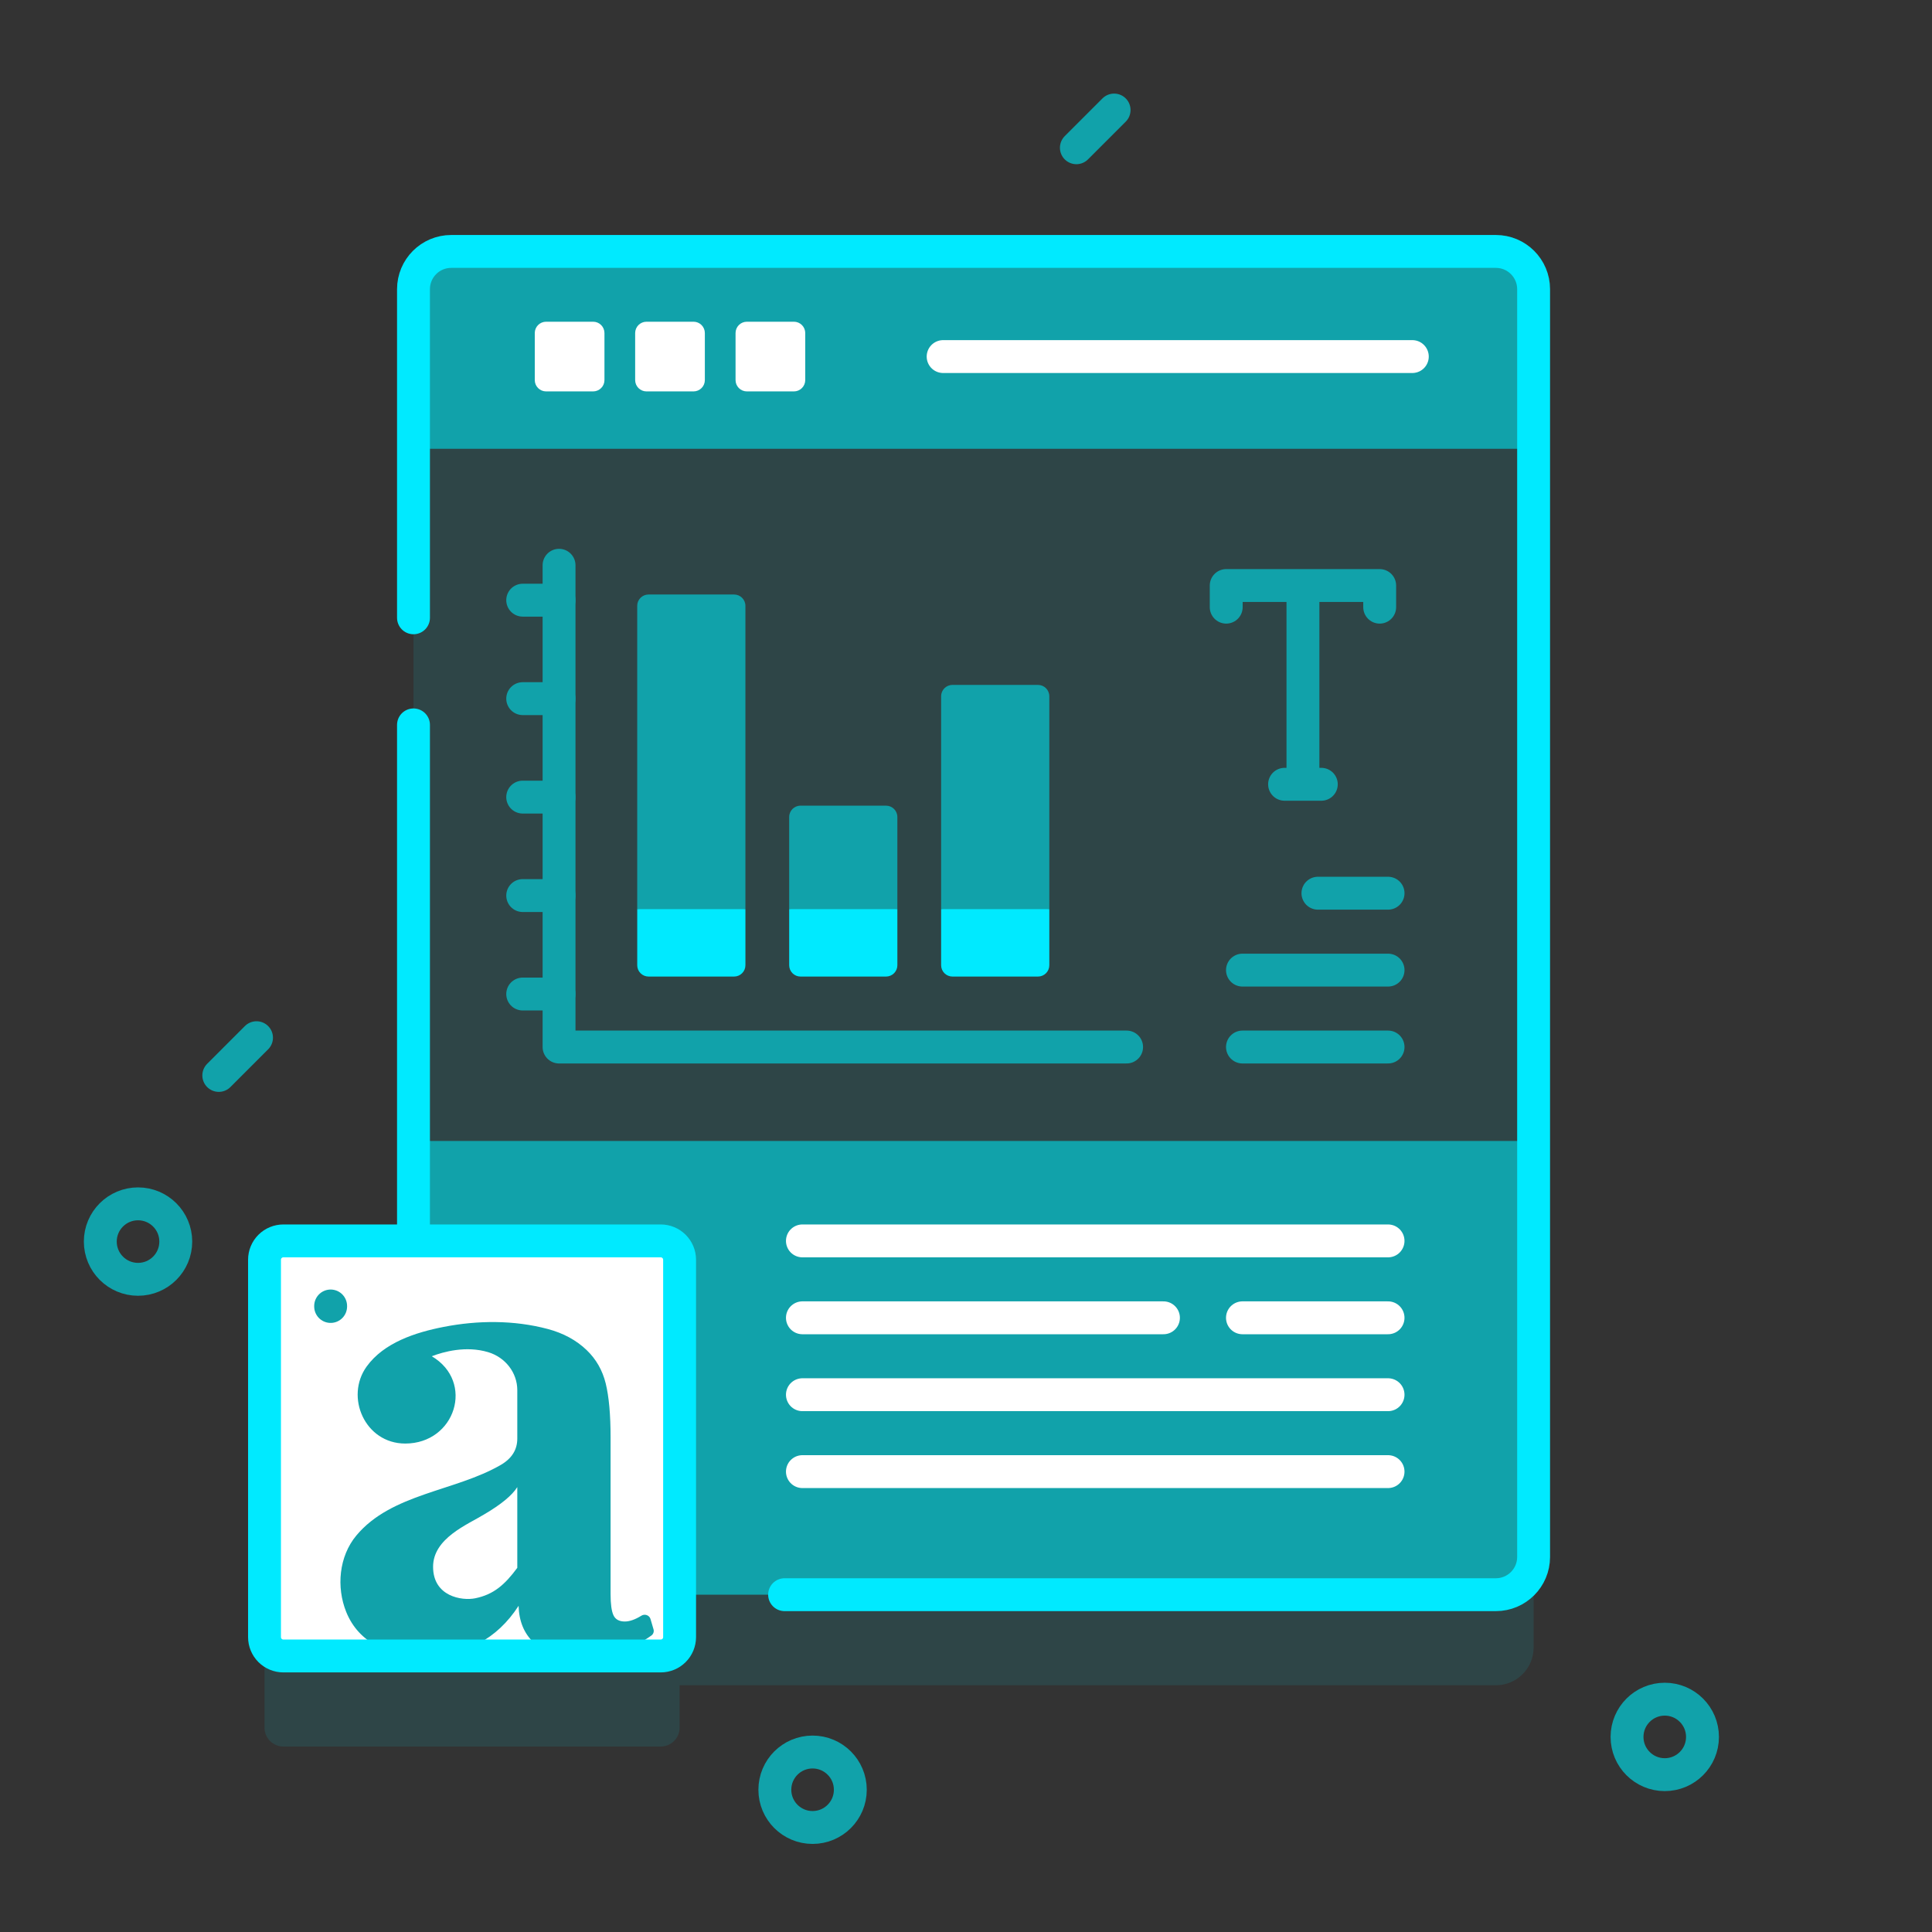 <svg width="140" height="140" viewBox="0 0 140 140" fill="none" xmlns="http://www.w3.org/2000/svg">
<rect x="0" y="0" width="140" height="140" fill="#333333" stroke="none"/>
<path opacity="0.1" d="M108.397 24.783H32.697C31.187 24.783 29.963 26.007 29.963 27.517V96.482H20.535C20.172 96.482 19.824 96.626 19.568 96.883C19.311 97.139 19.168 97.487 19.168 97.85V125.193C19.168 125.556 19.311 125.904 19.568 126.16C19.824 126.416 20.172 126.561 20.535 126.561H47.878C48.241 126.561 48.589 126.416 48.845 126.16C49.102 125.904 49.246 125.556 49.246 125.193V122.12H108.397C109.907 122.12 111.132 120.896 111.132 119.386V27.517C111.132 26.007 109.907 24.783 108.397 24.783Z" fill="#00EAFF"/>
<path d="M29.963 82.678V112.823C29.963 114.333 31.187 115.557 32.697 115.557H108.397C109.907 115.557 111.131 114.333 111.131 112.823V82.678H29.963ZM111.131 32.522V20.955C111.131 19.444 109.907 18.22 108.397 18.22H32.697C31.187 18.22 29.963 19.444 29.963 20.955V32.522H111.131Z" fill="#11A2AA"/>
<path d="M42.981 28.363H39.572C39.355 28.363 39.146 28.276 38.992 28.122C38.838 27.968 38.752 27.76 38.752 27.542V24.133C38.752 23.916 38.838 23.707 38.992 23.553C39.146 23.399 39.355 23.313 39.572 23.313H42.981C43.199 23.313 43.407 23.399 43.561 23.553C43.715 23.707 43.801 23.916 43.801 24.133V27.542C43.802 27.65 43.78 27.757 43.739 27.856C43.698 27.956 43.638 28.046 43.561 28.122C43.485 28.198 43.395 28.259 43.295 28.3C43.196 28.341 43.089 28.363 42.981 28.363ZM50.256 28.363H46.847C46.629 28.363 46.421 28.276 46.267 28.122C46.113 27.968 46.026 27.76 46.026 27.542V24.133C46.026 23.916 46.113 23.707 46.267 23.553C46.421 23.399 46.629 23.313 46.847 23.313H50.256C50.473 23.313 50.682 23.399 50.836 23.553C50.99 23.707 51.076 23.916 51.076 24.133V27.542C51.076 27.76 50.99 27.968 50.836 28.122C50.682 28.276 50.473 28.363 50.256 28.363ZM57.53 28.363H54.121C53.904 28.363 53.695 28.276 53.541 28.122C53.387 27.968 53.301 27.76 53.301 27.542V24.133C53.301 23.916 53.387 23.707 53.541 23.553C53.695 23.399 53.904 23.313 54.121 23.313H57.53C57.748 23.313 57.956 23.399 58.11 23.553C58.264 23.707 58.351 23.916 58.351 24.133V27.542C58.351 27.76 58.264 27.968 58.11 28.122C57.956 28.276 57.748 28.363 57.53 28.363Z" fill="white"/>
<path d="M68.343 25.838H102.342" stroke="white" stroke-width="2.383" stroke-miterlimit="10" stroke-linecap="round" stroke-linejoin="round"/>
<path d="M29.963 52.529V112.823C29.963 114.333 31.187 115.557 32.697 115.557M56.855 115.557H108.397C109.907 115.557 111.131 114.333 111.131 112.823V20.955C111.131 19.444 109.907 18.22 108.397 18.22H32.697C31.187 18.22 29.963 19.444 29.963 20.955V44.768" stroke="#00EAFF" stroke-width="2.383" stroke-miterlimit="10" stroke-linecap="round" stroke-linejoin="round"/>
<path d="M88.856 43.997V42.43H99.977V43.997M95.747 56.832H93.085M94.416 42.43V56.832" stroke="#11A2AA" stroke-width="2.383" stroke-miterlimit="10" stroke-linecap="round" stroke-linejoin="round"/>
<path d="M54.015 43.9V65.879L50.096 66.7L46.175 65.879V43.9C46.175 43.447 46.542 43.08 46.996 43.08H53.194C53.648 43.08 54.015 43.447 54.015 43.9ZM65.026 59.202V65.879L61.074 66.7L57.187 65.879V59.202C57.187 58.748 57.553 58.382 58.007 58.382H64.206C64.66 58.382 65.026 58.748 65.026 59.202ZM76.037 50.452V65.879L72.118 66.7L68.198 65.879V50.452C68.198 49.998 68.564 49.632 69.018 49.632H75.217C75.671 49.632 76.037 49.998 76.037 50.452Z" fill="#11A2AA"/>
<path d="M46.176 65.879V69.944C46.176 70.162 46.262 70.371 46.416 70.524C46.57 70.678 46.779 70.765 46.996 70.765H53.195C53.413 70.765 53.621 70.678 53.775 70.524C53.929 70.371 54.016 70.162 54.016 69.944V65.879H46.176ZM57.187 65.879V69.944C57.187 70.162 57.273 70.371 57.427 70.524C57.581 70.678 57.79 70.765 58.007 70.765H64.206C64.424 70.765 64.632 70.678 64.786 70.524C64.94 70.371 65.027 70.162 65.027 69.944V65.879H57.187ZM68.198 65.879V69.944C68.198 70.162 68.284 70.371 68.438 70.524C68.592 70.678 68.8 70.765 69.018 70.765H75.217C75.435 70.765 75.643 70.678 75.797 70.524C75.951 70.371 76.037 70.162 76.037 69.944V65.879H68.198Z" fill="#00EAFF"/>
<path d="M81.638 75.871H40.511V40.961M95.502 64.725H100.584M90.034 70.298H100.584M90.034 75.871H100.584" stroke="#11A2AA" stroke-width="2.383" stroke-miterlimit="10" stroke-linecap="round" stroke-linejoin="round"/>
<path d="M58.146 89.92H100.583M90.033 95.493H100.583M58.146 95.493H84.308M58.146 101.066H100.583M58.146 106.639H100.583" stroke="white" stroke-width="2.383" stroke-miterlimit="10" stroke-linecap="round" stroke-linejoin="round"/>
<path d="M40.51 43.491H37.877M40.51 50.626H37.877M40.51 57.761H37.877M40.51 64.896H37.877M40.51 72.031H37.877" stroke="#11A2AA" stroke-width="2.383" stroke-miterlimit="10" stroke-linecap="round" stroke-linejoin="round"/>
<path d="M47.878 119.998H20.535C20.172 119.998 19.824 119.854 19.568 119.598C19.311 119.341 19.168 118.993 19.168 118.631V91.287C19.168 90.924 19.311 90.577 19.568 90.32C19.824 90.064 20.172 89.92 20.535 89.92H47.878C48.241 89.92 48.589 90.064 48.845 90.32C49.102 90.577 49.246 90.924 49.246 91.287V118.631C49.246 118.993 49.102 119.341 48.845 119.598C48.589 119.854 48.241 119.998 47.878 119.998Z" fill="white"/>
<path d="M47.137 117.318C47.058 117.048 46.727 116.925 46.481 117.077C46.028 117.359 45.627 117.5 45.277 117.5C44.87 117.5 44.596 117.35 44.456 117.051C44.315 116.752 44.245 116.243 44.245 115.525V104.157C44.245 102.512 44.127 101.21 43.893 100.252C43.658 99.295 43.196 98.488 42.508 97.829C41.757 97.111 40.818 96.603 39.691 96.303C37.245 95.653 34.633 95.668 32.156 96.151C30.099 96.552 27.822 97.293 26.573 99.018C24.978 101.221 26.444 104.605 29.365 104.605C32.996 104.605 34.422 100.134 31.289 98.279C32.141 97.952 33.763 97.501 35.372 97.982C36.624 98.357 37.482 99.474 37.485 100.727V104.246C37.485 105.054 37.087 105.69 36.289 106.153C32.988 108.07 28.364 108.218 25.822 111.269C24.558 112.786 24.364 115.013 25.088 116.807C26.014 119.099 28.226 119.998 30.68 119.998C33.714 119.998 36.014 118.786 37.579 116.363C37.61 117.47 37.97 118.353 38.659 119.01C39.347 119.669 40.552 119.998 42.273 119.998C44.194 119.998 45.836 119.504 47.199 118.517C47.269 118.468 47.321 118.398 47.35 118.318C47.378 118.237 47.381 118.15 47.357 118.068L47.137 117.318ZM37.485 113.611C36.577 114.838 35.771 115.546 34.434 115.818C33.479 116.013 31.383 115.693 31.383 113.536C31.383 111.464 33.871 110.484 35.091 109.735C36.312 109.017 37.109 108.36 37.485 107.761L37.485 113.611Z" fill="#11A2AA"/>
<path d="M23.959 94.636V94.672" stroke="#11A2AA" stroke-width="2.383" stroke-miterlimit="10" stroke-linecap="round" stroke-linejoin="round"/>
<path d="M47.878 119.998H20.535C20.172 119.998 19.824 119.854 19.568 119.598C19.311 119.341 19.168 118.993 19.168 118.631V91.287C19.168 90.924 19.311 90.577 19.568 90.32C19.824 90.064 20.172 89.92 20.535 89.92H47.878C48.241 89.92 48.589 90.064 48.845 90.32C49.102 90.577 49.246 90.924 49.246 91.287V118.631C49.246 118.993 49.102 119.341 48.845 119.598C48.589 119.854 48.241 119.998 47.878 119.998Z" stroke="#00EAFF" stroke-width="2.383" stroke-miterlimit="10" stroke-linecap="round" stroke-linejoin="round"/>
<path d="M10.003 92.704C11.513 92.704 12.737 91.48 12.737 89.969C12.737 88.459 11.513 87.235 10.003 87.235C8.493 87.235 7.268 88.459 7.268 89.969C7.268 91.48 8.493 92.704 10.003 92.704Z" stroke="#11A2AA" stroke-width="2.383" stroke-miterlimit="10" stroke-linecap="round" stroke-linejoin="round"/>
<path d="M58.882 132.426C60.392 132.426 61.617 131.202 61.617 129.692C61.617 128.182 60.392 126.958 58.882 126.958C57.372 126.958 56.148 128.182 56.148 129.692C56.148 131.202 57.372 132.426 58.882 132.426Z" stroke="#11A2AA" stroke-width="2.383" stroke-miterlimit="10" stroke-linecap="round" stroke-linejoin="round"/>
<path d="M120.635 128.598C122.145 128.598 123.369 127.374 123.369 125.864C123.369 124.354 122.145 123.129 120.635 123.129C119.125 123.129 117.901 124.354 117.901 125.864C117.901 127.374 119.125 128.598 120.635 128.598Z" stroke="#11A2AA" stroke-width="2.383" stroke-miterlimit="10" stroke-linecap="round" stroke-linejoin="round"/>
<path d="M18.588 75.195L15.854 77.93M80.732 7.973L77.998 10.707" stroke="#11A2AA" stroke-width="2.383" stroke-miterlimit="10" stroke-linecap="round" stroke-linejoin="round"/>
</svg>
